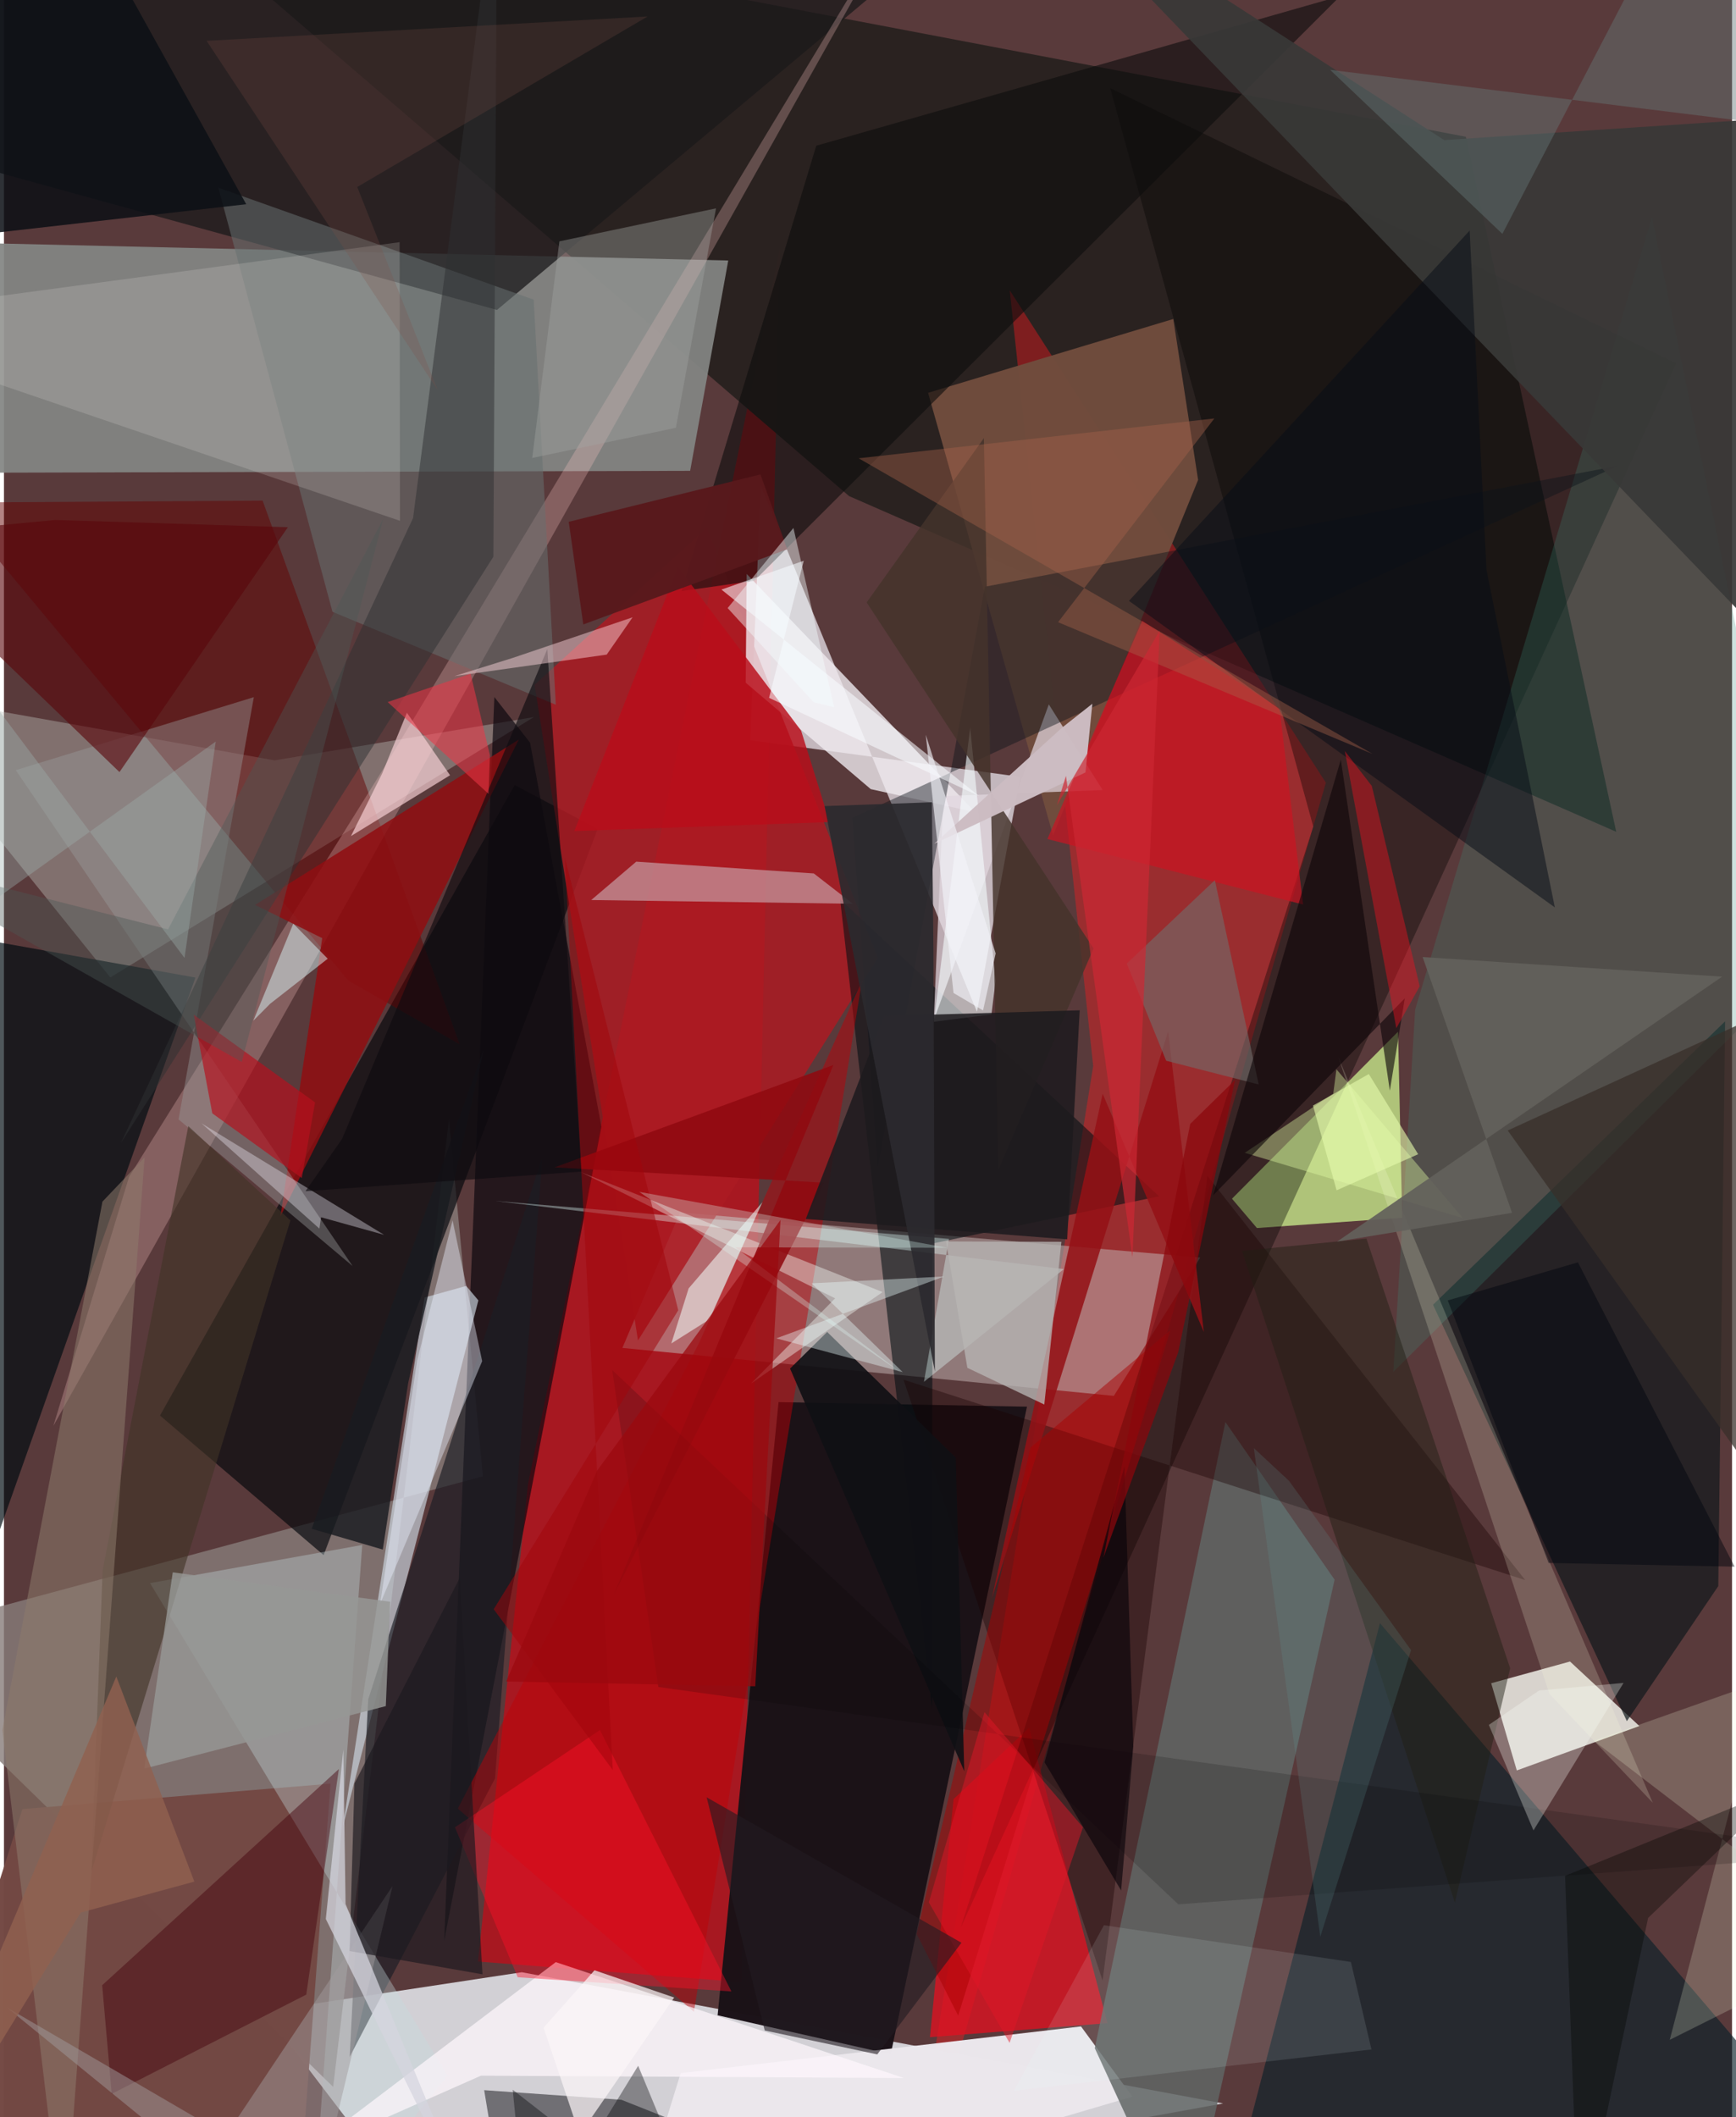 <svg xmlns="http://www.w3.org/2000/svg" width="228" height="278" viewBox="0 0 836 1024"><path fill="#593a3b" d="M0 0h836v1024H0z"/><path fill="#edf1f7" fill-opacity=".816" d="M589.785 1017.357L250.53 953.9l-124.518 18.873L212.48 1086z"/><path fill="#d50512" fill-opacity=".635" d="M253.506 717.945l121.916-598.112-18.726 838.83-127.367-9.937z"/><path fill="#ece8ef" fill-opacity=".718" d="M470.707 489.33l20.919-113.6-130.61-17.7 5.126-123.013z"/><path fill="#292220" fill-opacity=".973" d="M408.859 239.95L65.006-55.967 707.215 66.15l72.749 336.163z"/><path fill="#838583" fill-opacity=".929" d="M350.396 125.996L331.959 227.72-62 228.775v-112.4z"/><path fill="#877c79" fill-opacity=".8" d="M215.292 541.43l-56.036 467.925L-62 793.205l293.698-79.16z"/><path fill="#1b1217" fill-opacity=".988" d="M428.99 993.595l65.922-313.232-120.186-2.208-29.48 296.569z"/><path fill="#fb1920" fill-opacity=".404" d="M486.554 140.373l40.386 375.22L435.227 1086l204.28-707.437z"/><path fill="#bdabaa" fill-opacity=".557" d="M299.17 651.948l237.76 23.186 41.813-66.915-251.694-21.81z"/><path fill="#f5f6ee" fill-opacity=".812" d="M731.872 856.297l-12.394-42.177 38.137-10.5 33.546 31.193z"/><path fill="#04070c" fill-opacity=".663" d="M287.189 400.931L154.648 752.157 75.487 684.65l171.598-304.936z"/><path fill="#cef58f" fill-opacity=".733" d="M674.418 498.99l-80.33 80.783 12.06 14.184 70.275-4.974z"/><path fill="#ebe7ec" fill-opacity=".996" d="M521.052 980.118l24.851 33.95L301.628 1086l25.76-83.319z"/><path fill="#bfc0bb" fill-opacity=".4" d="M256.342 346.83L51.454 472.788l-111.94-139.194 191.408 34.166z"/><path fill="#ac1a23" fill-opacity=".851" d="M340.113 255.157l-83.418 76.06 50.033 317.12 115.958-185.04z"/><path fill="#10191b" fill-opacity=".702" d="M785.115 832.457l-93.77-201.397 141.29-137.053-3.294 273.134z"/><path fill="#1a181a" fill-opacity=".749" d="M-62-61.553v128.65l300.504 82.81L491.289-62z"/><path fill="#0b2128" fill-opacity=".651" d="M748.376 1041.821L587.336 1086l78.33-300.934L898 1057.173z"/><path fill="#0b070e" fill-opacity=".675" d="M289.044 545.002l-76.06 393.58 24.254-601.446 17.277 22.072z"/><path fill="#cdd7e2" fill-opacity=".659" d="M223.632 621.96l-20.125 5.598-39.575 255.98 65.571-254.598z"/><path fill="#df1121" fill-opacity=".773" d="M447.968 985.31l11.434-115.164 36.555-34.512 37.894 142.886z"/><path fill-opacity=".365" d="M633.413 399.804l-98.21-357.14 273.73 133.056-346.128 756.735z"/><path fill="#f0eaf0" fill-opacity=".792" d="M419.335 381.676l-60.501-51.474.48-52.608 110.584 115.257z"/><path fill="#714d3d" fill-opacity=".969" d="M577.694 232.12L507.515 404.1l-60.45-214.112 118.625-35.705z"/><path fill="#000c12" fill-opacity=".69" d="M-46.355 865.05l138.98-392.242L-59.34 445.6l50.042 447.76z"/><path fill="#000d11" fill-opacity=".561" d="M448.976 826.337l.218-224.887 109.59-22.84-154.276-143.644z"/><path fill="#616766" fill-opacity=".839" d="M571.642 1086l72.081-321.963-52.822-76.232-63.187 302.838z"/><path fill="#734843" fill-opacity=".984" d="M-50.032 1059.506l58.97-184.523 149.029-12.294L141.09 1086z"/><path fill="#630001" fill-opacity=".486" d="M166.532 474.177l53.932 30.937-95.342-262.975-150.883.93z"/><path fill="#fec6c7" fill-opacity=".267" d="M184.732 369.947l-124.18 199.19-36.644 120.5L445.398-62z"/><path fill="#0d0d0d" fill-opacity=".596" d="M646.456-1.885L363.021 280.872l-35.218 5.039 65.16-215.424z"/><path fill="#e2d7de" fill-opacity=".718" d="M454.483 385.055l-4.672 108.452 55.659-152.819 26.05 41.435z"/><path fill="#1b1d24" fill-opacity=".667" d="M176.214 821.942l-8.968 172.903 70.322-134.676 22.936-300.911z"/><path fill="#c5dade" fill-opacity=".357" d="M148.524 1086l24.806-338.757-102.663 18.46 143.916 238.242z"/><path fill="#be0008" fill-opacity=".475" d="M415.09 474.382l-81.303 498.635-114.231-98.25 116.522-224.823z"/><path fill="#3b8a7b" fill-opacity=".247" d="M797.261 105.085L682.696 488.282l-10.567 175.247 199.03-197.546z"/><path fill="#c5939b" fill-opacity=".753" d="M391.77 422.443l-85.88-5.695-21.789 18.569 126.577 1.798z"/><path fill="#900d11" fill-opacity=".847" d="M121.48 437.678l32.494 16.073-20.198 134.474L249.06 357.71z"/><path fill="#180000" fill-opacity=".376" d="M582.213 568.712L735.92 764.218l-300.73-96.92 96.29 290.615z"/><path fill="#0c131a" fill-opacity=".435" d="M422.71 564.17l51.824-280.391 306.271-58.49-370.407 170.252z"/><path fill="#e1fffc" fill-opacity=".369" d="M237.602 580.857l275.166 32.957-67.714 54.53 12.126-69.136z"/><path fill="#3a3a3f" fill-opacity=".643" d="M232.316 1010.94l12.37 75.06h231.41l-177.384-70.402z"/><path fill="#fdf7fc" fill-opacity=".725" d="M230.747 1003.937l-87.233 38.593 123.44-93.518 168.44 56.059z"/><path fill="#677171" fill-opacity=".537" d="M103.701 90.75l152.566 54.181 10.705 195.925-108.044-44.943z"/><path fill="#999b9c" fill-opacity=".412" d="M168.681 612.354l-84.206-70.932 36.407-204.229L5.709 372.49z"/><path fill="#393938" fill-opacity=".922" d="M898 54.363v302.212L495.723-62 696.77 67.766z"/><path fill="#e8e3de" fill-opacity=".192" d="M191.407 117.134l-232.785 31.318L-62 165.52l253.59 86.384z"/><path fill="#cb1422" fill-opacity=".694" d="M504.794 405.806l45.86-105.495 66.404 42.242 11.43 94.932z"/><path fill="#941116" fill-opacity=".859" d="M477.96 772.977l85.247-274.137 17.272 145.417-48.946-115.226z"/><path fill="#f5fdff" fill-opacity=".596" d="M477.721 490.645l1.985-16.217-12.273-122.436-17.584 142.193z"/><path fill="#403327" fill-opacity=".612" d="M138.576 590.263L42.19 905.626l5.531-146.01 41.458-214.932z"/><path fill="#8e7b6d" fill-opacity=".537" d="M-.768 836.773l48.408-255.58 20.399-21.426L28.983 1086z"/><path fill="#44332b" fill-opacity=".824" d="M474.058 211.895l6.948 354.09 46.108-107.275-109.767-167.338z"/><path fill="#2e3132" fill-opacity=".502" d="M197.91 250.579L56.535 552.914l180.238-283.639L238.553-62z"/><path fill="#f4fbf5" fill-opacity=".412" d="M402.093 627.958l-40.625 41.17 63.597-44.205-145.819-57.938z"/><path fill="#44020d" fill-opacity=".451" d="M47.517 960.187L162.02 855.62l-15.77 109.104-94.116 47.99z"/><path fill="#f4fddc" fill-opacity=".208" d="M769.105 841.947L898 940.512l-92.145 46.089 45.393-173.663z"/><path fill="#fcd5d9" fill-opacity=".659" d="M215.806 374.959l-20.874-30.222-11.983 29.396-15.083 30.26z"/><path fill="#a00" fill-opacity=".486" d="M564.309 643.378l-67.707 56.755-55.072 235.26 20.096 39.5z"/><path fill="#716d6b" fill-opacity=".612" d="M543.171 466.029L585.8 425.71l21.21 98.813-44.773-11.486z"/><path fill="#0c1015" fill-opacity=".859" d="M8.455-62L49.28-23.483l67.923 122.257L-62 119.154z"/><path fill="#ff1028" fill-opacity=".412" d="M248.547 956.323l103.369 6.883-63.59-126.451-70.158 47.05z"/><path fill="#ecf1ff" fill-opacity=".416" d="M199.896 657.99l-17.907 117.687 49.358-117.333-14.325-68.123z"/><path fill="#e4ffa6" fill-opacity=".388" d="M600.258 557.586l105.554 31.575-61.2-71.985-1.543 11.814z"/><path fill="#657776" fill-opacity=".439" d="M816.056-62L898 65.523l-256.437-31.74 83.32 79.33z"/><path fill="#ffffdf" fill-opacity=".188" d="M797.646 871.942l-54.467-127.04-97.604-233.496 102.11 307.898z"/><path fill="#dcfdff" fill-opacity=".471" d="M128.721 485.53l-8.095 8.154 19.34-46.954 16.671 16.963z"/><path fill="#101014" fill-opacity=".91" d="M464.57 856.665l-84.282-194.733 17.96-17.71 62.198 60.752z"/><path fill="#900a10" fill-opacity=".882" d="M401.256 515.114L294.99 771.325l101.761-199.28-130.366-7.439z"/><path fill="#b90e1a" fill-opacity=".827" d="M326.075 274.239l59.562 79.138 13.79 44.228-123.498 4.346z"/><path fill="#b7b5b4" fill-opacity=".773" d="M455.729 600.436l55.833.18-8.269 78.71-37.226-17.757z"/><path fill="#a2a5a3" fill-opacity=".396" d="M268.698 116.73l75.773-15.956L325.062 206.9l-69.504 14.598z"/><path fill="#f1fcf8" fill-opacity=".565" d="M366.925 581.448l-35.694 41.7-8.385 26.628 18.37-11.567z"/><path fill="#211e15" fill-opacity=".471" d="M659.123 599.063l-60.178 5.959 102.967 315.197 26.747-113.336z"/><path fill="#060d16" fill-opacity=".506" d="M544.25 290.62l206.021 148.258-33.055-163.173-8.147-164.193z"/><path fill="#b7101d" fill-opacity=".667" d="M150.5 533.191l-58.682-42.41 8.972 47.713 43.297 31.286z"/><path fill="#191b20" fill-opacity=".816" d="M195.56 668.903l-12.286 80.578-34.397-10.082 83.238-231.906z"/><path fill="#f1eefb" fill-opacity=".365" d="M152.596 594.238l.826-5.493 30.471 8.497-88.336-53.933z"/><path fill="#0f0b10" fill-opacity=".655" d="M262.862 313.944l-99.275 236.884-17.723 25.32 133.59-9.495z"/><path fill="#0d0509" fill-opacity=".616" d="M646.736 367.398l23.715 160.12 7.224-44.653-92.73 95.291z"/><path fill="#a7644a" fill-opacity=".408" d="M662.05 364.638L413.485 221.66l172.078-19.275-75.617 98.552z"/><path fill="#fcf6f7" fill-opacity=".71" d="M324.244 966.131l-38.556-13.174-24.612 27.738 17.414 51.843z"/><path fill="#ffd9de" fill-opacity=".463" d="M291.593 316.614l12.525-18.045-57.912 19.615-28.385 8.848z"/><path fill="#f90f1e" fill-opacity=".408" d="M684.902 477.013l-11.322 20.305-24.903-134.065 13.06 16.9z"/><path fill="#1d1a1e" fill-opacity=".855" d="M387.897 589.578l37.857-98.176 94.67-2.757-6.051 110.783z"/><path fill-opacity=".161" d="M316.564 815.944L294.3 662.715l273.825 258.342L898 896.582z"/><path fill="#a19b9c" fill-opacity=".486" d="M187.997 912.18l-35.388 146.896-151.261-88.18 95.448 77.793z"/><path fill="#59050b" fill-opacity=".608" d="M55.886 373.432L-62 259.748l86.741-8.256 112.61 3.502z"/><path fill="#f7fcff" fill-opacity=".565" d="M471.734 385.033l-124.637-99.87 39.822-13.95-16.773 66.316z"/><path fill="#ec3747" fill-opacity=".561" d="M225.735 325.827l-40.1 13.742 48.772 44.365.705-18.627z"/><path fill="#1b191f" fill-opacity=".667" d="M167.204 943.655l2.347-81.039 50.92-99.367 11.037 191.662z"/><path fill="#ccbcc2" fill-opacity=".984" d="M526.532 340.375l-3.323 33.236-73.159 34.492 61.818-56.153z"/><path fill="#969795" fill-opacity=".812" d="M184.727 825.191L67.86 855.43l13.795-94.953 105.173 14.23z"/><path fill="#d4d4de" fill-opacity=".733" d="M164.177 846.16l-8.471 81.989L233.316 1086 165.26 920.887z"/><path fill="#eaffff" fill-opacity=".114" d="M661.566 991.26l-9.958-42.33-119.48-17.769-43.521 80.084z"/><path fill="#00050d" fill-opacity=".471" d="M698.475 628.971l62.962-18.427 75.792 147.195-89.96-1.795z"/><path fill="#2b2a2e" fill-opacity=".91" d="M449.666 460.489l-.766-72.46-51.903 1.846 53.363 273.422z"/><path fill="#62605b" fill-opacity=".925" d="M831.21 472.371L644.97 600.503l84.603-13.897-43.252-123.714z"/><path fill="#070309" fill-opacity=".62" d="M546.35 844.632l-5.887 69.74-37.037-61.992 38.62-143.135z"/><path fill="#a1040b" fill-opacity=".518" d="M294.53 856.096l-57.604-77.77 89.28-144.588-54.874-219.022z"/><path fill="#58191c" fill-opacity=".976" d="M378.928 265.653l-12.957-36.186-92.74 22.905 7.028 49.652z"/><path fill="#814f45" fill-opacity=".231" d="M311.373 7.971L170.91 90.443l38.981 98.34L98.026 19.753z"/><path fill="#fefff9" fill-opacity=".294" d="M783.519 813.974l-43.584 71.337-21.595-51.038 24.314-16.647z"/><path fill="#defff8" fill-opacity=".286" d="M307.34 576.475l149.094 27.026-102.629-.202 80.804 61.086z"/><path fill="#ebffff" fill-opacity=".388" d="M390.705 620.695l64.127-3.3-81.226 29.924 61.196 16.335z"/><path fill="#8b060c" fill-opacity=".722" d="M573.88 543.598l21.683-21.259-27.486 131.705-36.188 99.343z"/><path fill="#cc2733" fill-opacity=".69" d="M545.916 608.12L513.77 375.247l-4.385 14.234 49.72-84.442z"/><path fill="#90604f" fill-opacity=".82" d="M54.358 810.86l37.749 99.211-54.99 14.972L-62 1086z"/><path fill="#f4feff" fill-opacity=".439" d="M381.928 255.356l19.704 86.714-9.92-2.406-41.618-45.563z"/><path fill="#609a9b" fill-opacity=".188" d="M680.713 798.1l-59.063-81.899-16.988-15.813 32.143 236.316z"/><path fill="#382f29" fill-opacity=".737" d="M894.327 470.326l-166.854 76.448L869.274 745.13 898 336.911z"/><path fill="#4b5957" fill-opacity=".4" d="M79.391 449.496l104.073-198.528-68.4 262.68L-62 413.706z"/><path fill="#e21628" fill-opacity=".471" d="M474.354 828.102l47.654 55.69L486.5 988.09l-39.08-67.99z"/><path fill="#211c22" fill-opacity=".604" d="M339.931 869.284l123.28 70.356-40.734 53.998-54.44-11.556z"/><path fill="#e6fcac" fill-opacity=".604" d="M633.263 534.715l27.015-15.24 23.875 38.783-39.467 17.443z"/><path fill="#f2f3f8" fill-opacity=".643" d="M479.761 461.128l-33.814-105.746 13.42 124.881 14.292 8.444z"/><path fill="#020307" fill-opacity=".369" d="M306.817 999.133L342.736 1086l-96.612-75.28 7.378 75.28z"/><path fill="#000401" fill-opacity=".353" d="M795.391 927.634l66.477-63.836-106.643 43.489L761.898 1086z"/><path fill="#9b090e" fill-opacity=".737" d="M363.463 815.598l-120.508-2.312 44.03-102.026 88.696-121.203z"/><path fill="#9eb1ad" fill-opacity=".376" d="M-2.947 342.945l90.29 120.368 15.108-104.657L-62 476.385z"/></svg>